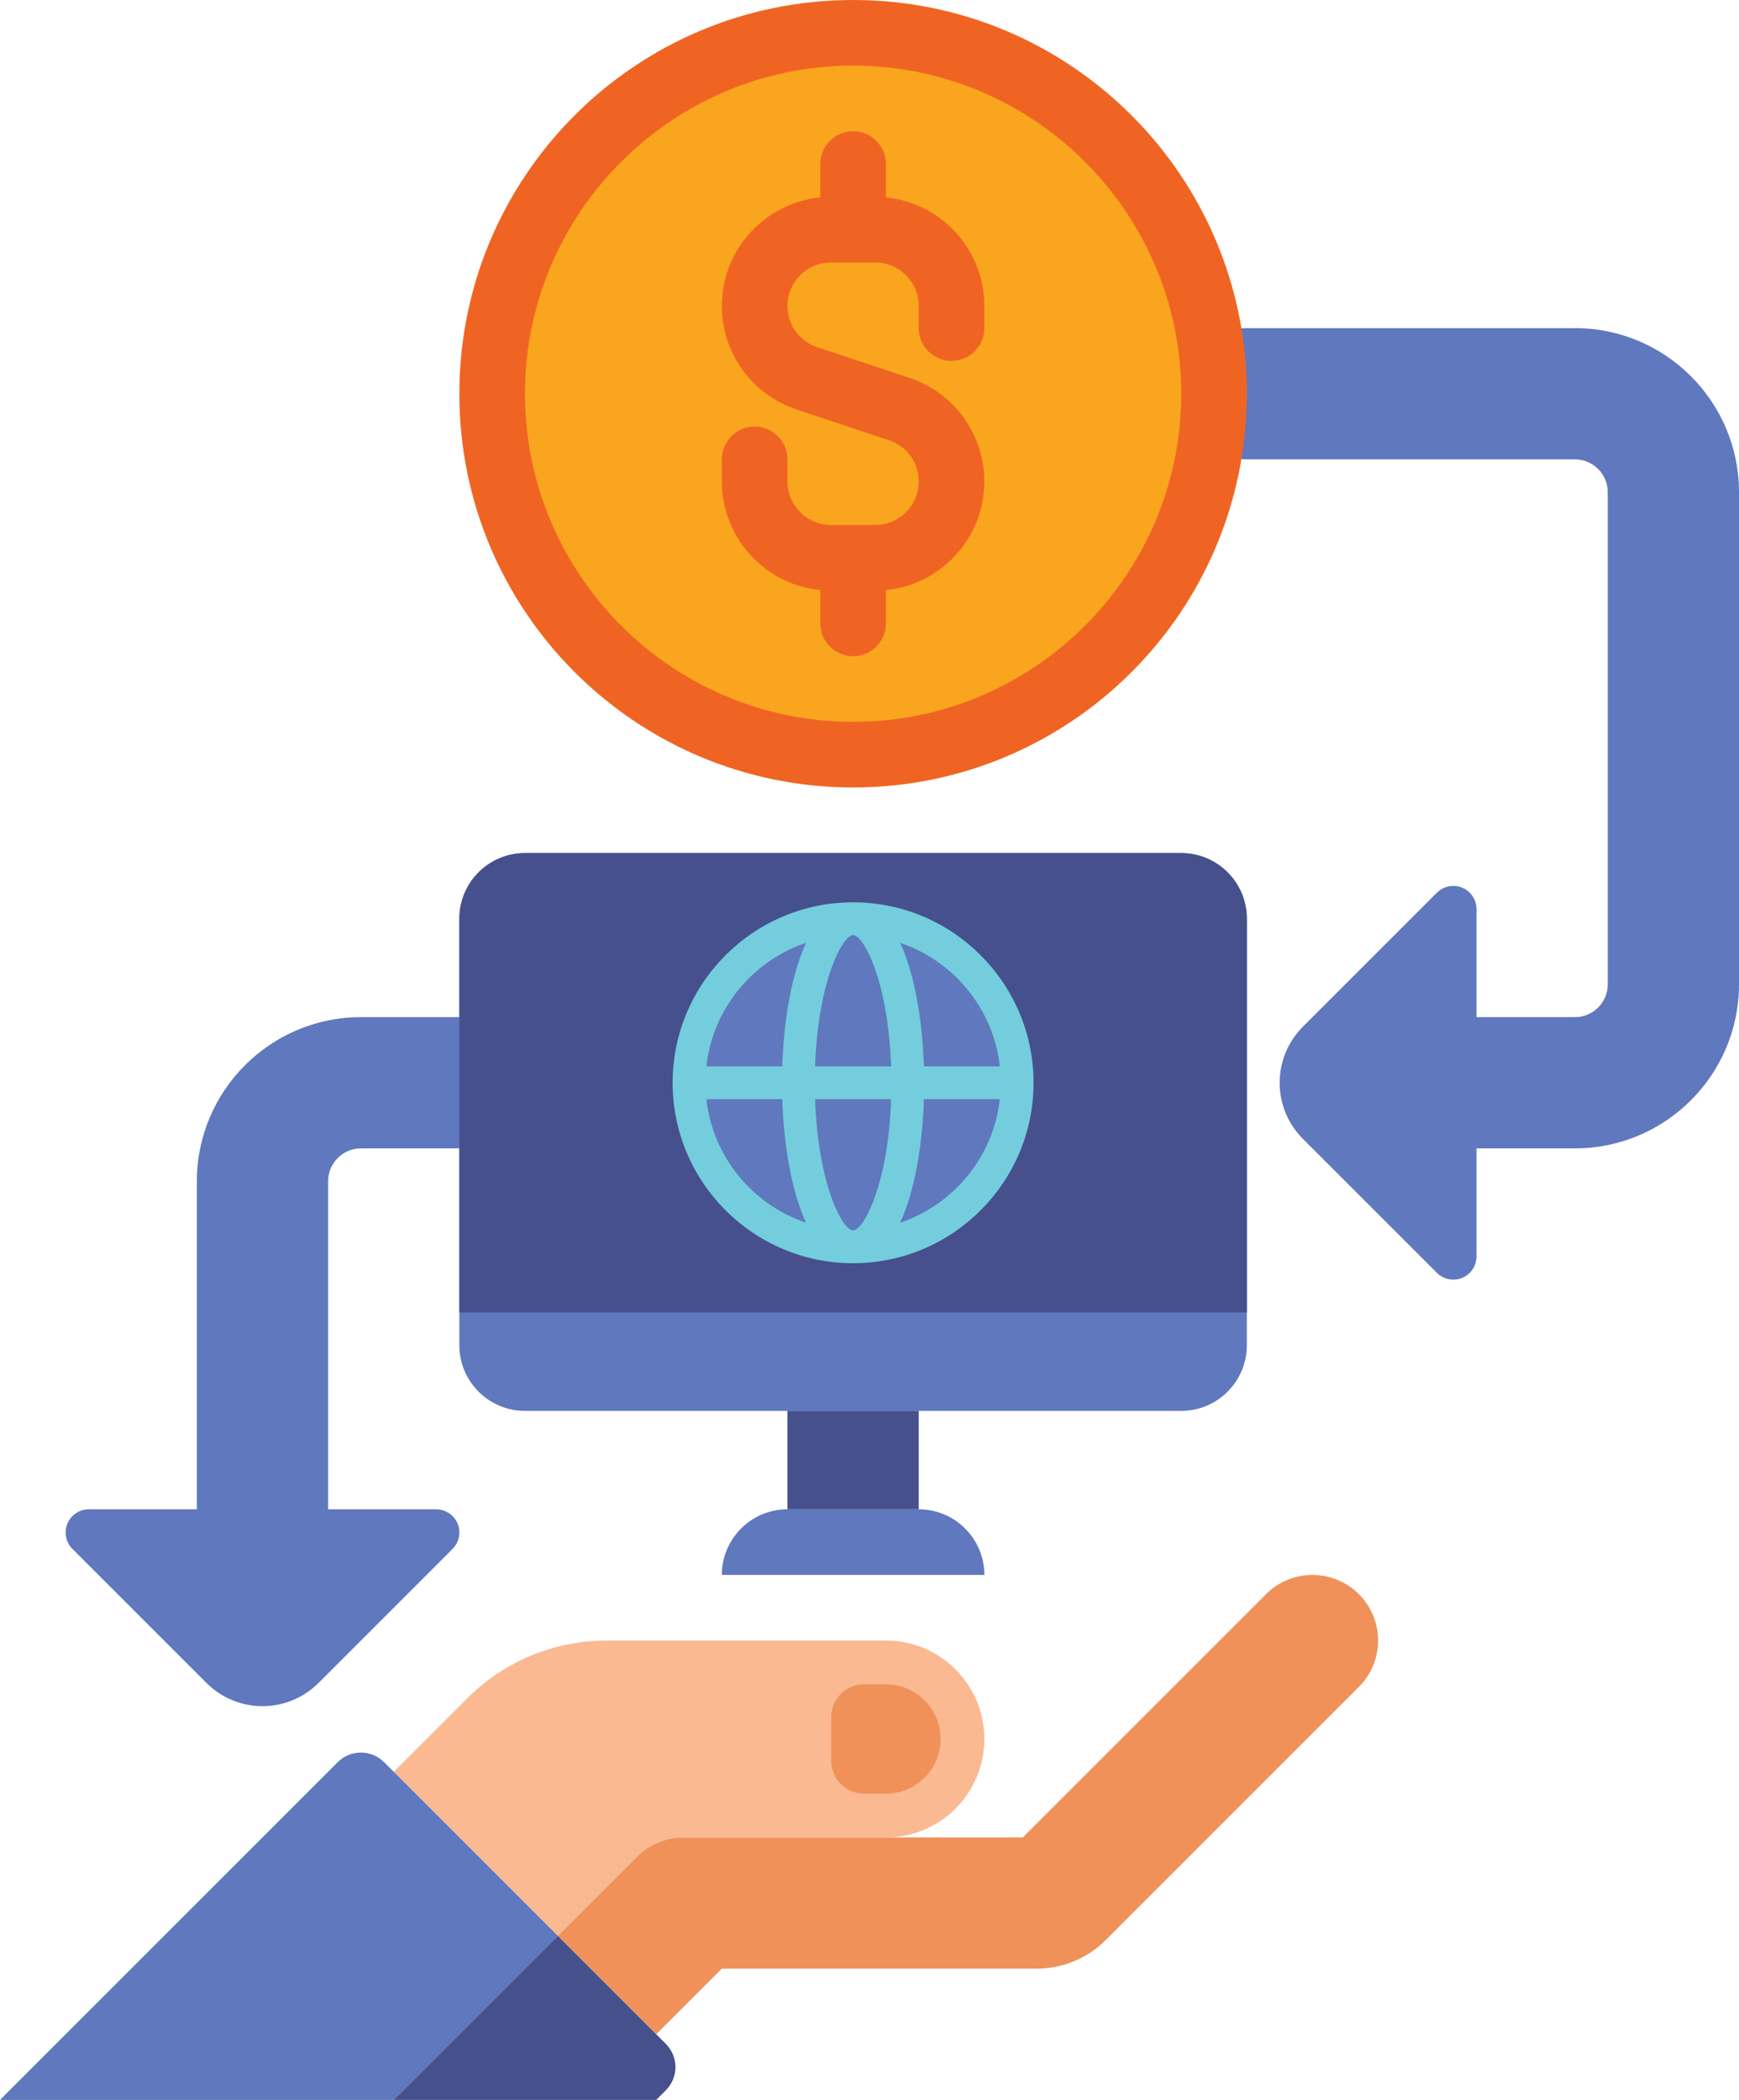 <svg version="1.1" xmlns="http://www.w3.org/2000/svg" xmlns:xlink="http://www.w3.org/1999/xlink" width="424" height="512" viewBox="0,0,424,512"><g transform="translate(-28,76)"><g data-paper-data="{&quot;isPaintingLayer&quot;:true}" fill-rule="nonzero" stroke="none" stroke-width="1" stroke-linecap="butt" stroke-linejoin="miter" stroke-miterlimit="10" stroke-dasharray="" stroke-dashoffset="0" style="mix-blend-mode: normal"><path d="M156,188c0,8.837 -7.164,16 -16,16h-24c-4.411,0 -8,3.589 -8,8v80h26.343c3.124,0 5.657,2.533 5.657,5.657c0,1.5 -0.596,2.939 -1.657,4l-32.686,32.686c-3.622,3.622 -8.535,5.657 -13.657,5.657c-5.122,0 -10.035,-2.035 -13.657,-5.657l-32.686,-32.686c-1.061,-1.061 -1.657,-2.5 -1.657,-4c0,-3.124 2.533,-5.657 5.657,-5.657h26.343v-80c0,-22.056 17.944,-40 40,-40h24c8.836,0 16,7.163 16,16z" fill="#5f78be"/><path d="M452,44v120c0,22.056 -17.944,40 -40,40h-24v26.343c0,3.124 -2.533,5.657 -5.657,5.657c-1.5,0 -2.939,-0.596 -4,-1.657l-32.686,-32.686c-3.622,-3.622 -5.657,-8.535 -5.657,-13.657c0,-5.122 2.035,-10.035 5.657,-13.657l32.686,-32.686c1.061,-1.061 2.5,-1.657 4,-1.657c3.124,0 5.657,2.533 5.657,5.657v26.343h24c4.411,0 8,-3.589 8,-8v-120c0,-4.411 -3.589,-8 -8,-8h-80c-8.837,0 -16,-7.164 -16,-16c0,-8.836 7.163,-16 16,-16h80c22.056,0 40,17.944 40,40z" fill="#5f78be"/><g><g><g fill="#faa51e"><path d="M148,20c0,-48.601 39.399,-88 88,-88c48.601,0 88,39.399 88,88c0,48.601 -39.399,88 -88,88c-48.601,0 -88,-39.399 -88,-88z"/></g><g fill="#f06423"><path d="M236,-60c-44.112,0 -80,35.888 -80,80c0,44.112 35.888,80 80,80c44.112,0 80,-35.888 80,-80c0,-44.112 -35.888,-80 -80,-80M332,20c0,53.019 -42.981,96 -96,96c-53.019,0 -96,-42.981 -96,-96c0,-53.019 42.981,-96 96,-96c53.019,0 96,42.981 96,96z"/></g></g><path d="M252,4v-5.404c0,-5.843 -4.754,-10.596 -10.597,-10.596h-10.807c-5.843,0 -10.596,4.753 -10.596,10.596c0,4.569 2.912,8.608 7.245,10.053l22.569,7.523c10.877,3.625 18.186,13.765 18.186,25.231c0,13.789 -10.549,25.158 -24,26.468v8.129c0,4.418 -3.582,8 -8,8c-4.418,0 -8,-3.582 -8,-8v-8.128c-13.451,-1.31 -24,-12.679 -24,-26.468v-5.404c0,-4.418 3.582,-8 8,-8c4.418,0 8,3.582 8,8v5.403c0,5.843 4.753,10.596 10.596,10.596h10.807c5.843,0 10.597,-4.753 10.597,-10.596c0,-4.568 -2.912,-8.608 -7.246,-10.053l-22.568,-7.523c-10.877,-3.625 -18.186,-13.765 -18.186,-25.231c0,-13.789 10.549,-25.158 24,-26.468v-8.128c0,-4.418 3.582,-8 8,-8c4.418,0 8,3.582 8,8v8.128c13.451,1.31 24,12.679 24,26.468v5.404c0,4.418 -3.582,8 -8,8c-4.418,0 -8,-3.582 -8,-8z" fill="#f06423"/></g><g><g fill="#fab991"><path d="M268,348c0,13.255 -10.745,24 -24,24h-49.372c-4.244,0 -8.313,1.685 -11.314,4.686l-19.314,19.314l-40,-40l17.941,-17.941c9.002,-9.002 21.211,-14.059 33.941,-14.059h68.118c13.255,0 24,10.745 24,24z"/></g><g fill="#f0915a"><path d="M359.314,335.313l-61.657,61.657c-4.532,4.533 -10.559,7.03 -16.97,7.03h-76.687l-16,16l-24,-24l19.314,-19.314c3.001,-3 7.071,-4.686 11.314,-4.686h82.745l59.314,-59.314c6.248,-6.249 16.379,-6.249 22.627,0c6.248,6.249 6.248,16.379 0,22.627z"/></g><g fill="#f0915a"><path d="M244,361.333h-5.333c-4.418,0 -8,-3.582 -8,-8v-10.667c0,-4.418 3.582,-8 8,-8h5.333c7.364,0 13.333,5.97 13.333,13.333c0,7.365 -5.969,13.334 -13.333,13.334z"/></g><g fill="#5f78be"><path d="M121.657,353.657l42.343,42.343l-40,40h-96l82.343,-82.343c3.124,-3.124 8.19,-3.124 11.314,0z"/></g><g fill="#46508c"><path d="M164,396l26.343,26.343c3.124,3.124 3.124,8.19 0,11.314l-2.343,2.343h-64z"/></g></g><g><g fill="#5f78be"><path d="M316,268h-160c-8.837,0 -16,-7.163 -16,-16v-104c0,-8.837 7.163,-16 16,-16h160c8.837,0 16,7.163 16,16v104c0,8.837 -7.164,16 -16,16z"/></g><g fill="#46508c"><path d="M332,244h-192v-96c0,-8.837 7.163,-16 16,-16h160c8.837,0 16,7.163 16,16z"/></g><g fill="#46508c"><path d="M220,268h32v24h-32z"/></g><g fill="#5f78be"><path d="M268,308h-64c0,-8.837 7.163,-16 16,-16h32c8.836,0 16,7.163 16,16z"/></g></g><path d="M196,188c0,-22.091 17.909,-40 40,-40c22.091,0 40,17.909 40,40c0,22.091 -17.909,40 -40,40c-22.091,0 -40,-17.909 -40,-40z" fill="#5f78be"/><path d="M280,188c0,24.262 -19.738,44 -44,44c-24.262,0 -44,-19.738 -44,-44c0,-24.262 19.738,-44 44,-44c24.262,0 44,19.738 44,44zM247.477,153.887c3.551,7.695 5.431,18.913 5.791,30.113h18.504c-1.563,-14.075 -11.273,-25.719 -24.295,-30.113zM245.265,192h-18.53c0.697,20.818 6.715,32 9.265,32c2.55,0 8.567,-11.182 9.265,-32zM245.265,184c-0.698,-20.818 -6.715,-32 -9.265,-32c-2.55,0 -8.567,11.182 -9.265,32zM200.228,184h18.503c0.36,-11.2 2.24,-22.418 5.791,-30.113c-13.022,4.394 -22.731,16.038 -24.294,30.113zM224.522,222.113c-3.551,-7.695 -5.431,-18.913 -5.791,-30.113h-18.503c1.563,14.075 11.272,25.719 24.294,30.113zM271.773,192h-18.504c-0.36,11.2 -2.24,22.418 -5.791,30.113c13.021,-4.394 22.731,-16.038 24.295,-30.113z" fill="#73cddc"/></g></g></svg>